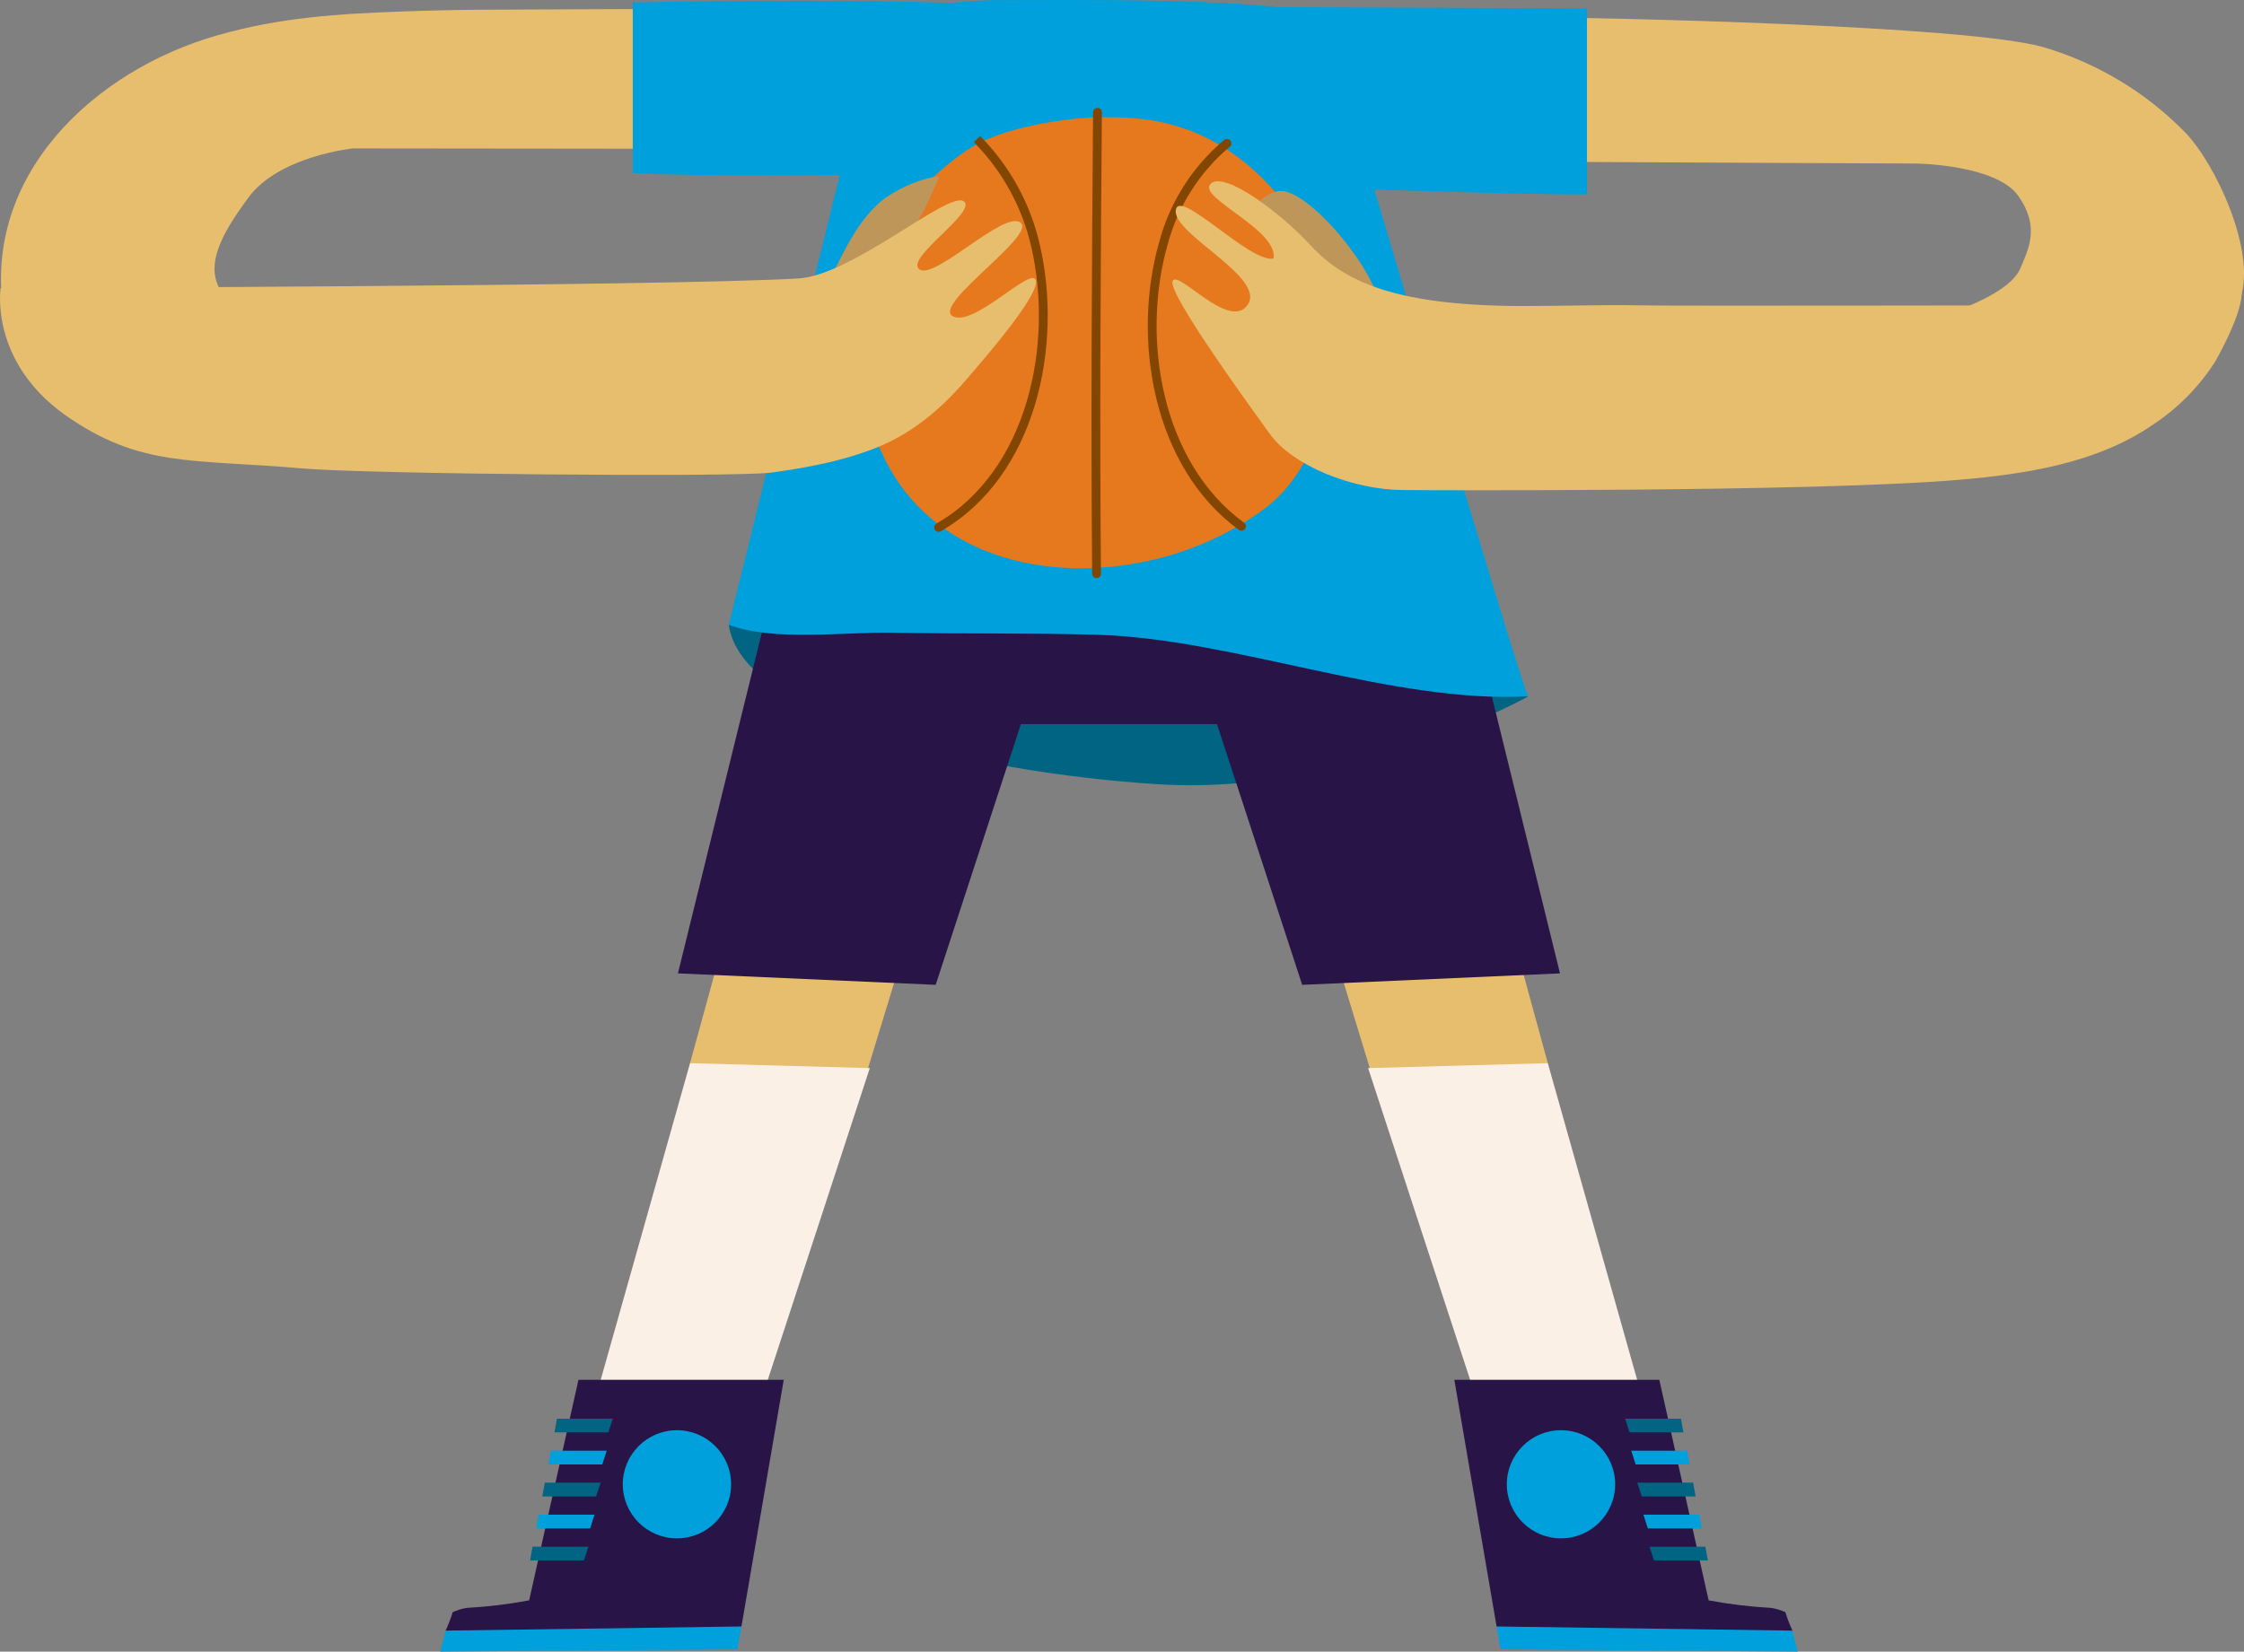 <svg version="1.1" xmlns="http://www.w3.org/2000/svg" xmlns:xlink="http://www.w3.org/1999/xlink" width="127.425" height="93.815" viewBox="0,0,127.425,93.815"><rect x="0" y="0" width="127.425" height="93.815" fill="#808080" stroke="none"/><g transform="translate(-180.216,-167.882)"><g data-paper-data="{&quot;isPaintingLayer&quot;:true}" fill-rule="nonzero" stroke-linejoin="miter" stroke-miterlimit="10" stroke-dasharray="" stroke-dashoffset="0" style="mix-blend-mode: normal"><path d="M266.984,207.447c0,0 -10.204,5.671 -21.028,4.98c-10.824,-0.691 -23.616,-3.854 -24.356,-9.046l7.088,-3.994z" fill="#006482" stroke="none" stroke-width="1" stroke-linecap="butt"/><g stroke="none" stroke-width="1" stroke-linecap="butt"><path d="M225.076,234.921l-5.676,-6.65l2.608,-9.513l10.644,-0.488l-3.172,10.377l-4.404,6.274" fill="#e6be6e"/><path d="M213.212,250.21l6.188,-21.939l10.208,0.28l-6.812,20.821l-9.584,0.838" fill="#faf0e6"/><path d="M218.712,223.171l5.352,-21.743l16.612,-0.032l-7.328,22.426l-14.636,-0.651" fill="#281446"/><path d="M205.524,260.503l6.616,-0.859l10.18,0.623l-0.236,1.298l-16.872,0.132l0.312,-1.194" fill="#00a0dc"/><path d="M206.708,259.213c1.193,-0.065 2.381,-0.208 3.556,-0.428l2.8,-12.529h11.656l-2.4,14.011l-16.8,0.236c0.158,-0.339 0.291,-0.689 0.4,-1.047c0.251,-0.113 0.516,-0.195 0.788,-0.243z" fill="#281446"/><path d="M218.656,249.12c0.849,0 1.618,0.344 2.174,0.9c0.557,0.556 0.902,1.324 0.902,2.171c0,0.848 -0.345,1.616 -0.902,2.172c-0.556,0.556 -1.325,0.9 -2.174,0.9c-0.849,0 -1.618,-0.344 -2.174,-0.9c-0.557,-0.556 -0.902,-1.324 -0.902,-2.172c0,-0.847 0.345,-1.615 0.902,-2.171c0.556,-0.556 1.325,-0.9 2.174,-0.9z" fill="#00a0dc"/><path d="M211.704,249.244l0.14,-0.779h3.172l-0.252,0.779h-3.06" fill="#006482"/><path d="M211.356,251.065l0.14,-0.783h3.172l-0.252,0.783h-3.06" fill="#00a0dc"/><path d="M211.012,252.882l0.14,-0.783h3.172l-0.256,0.783h-3.056" fill="#006482"/><path d="M210.664,254.7l0.14,-0.783h3.172l-0.252,0.783h-3.06" fill="#00a0dc"/><path d="M210.316,256.517l0.14,-0.779h3.172l-0.252,0.779h-3.06" fill="#006482"/></g><path d="M230.876,197.026h25.812v11.986h-25.812z" fill="#281446" stroke="none" stroke-width="1" stroke-linecap="butt"/><g stroke="none" stroke-width="1" stroke-linecap="butt"><path d="M262.432,234.921l-4.404,-6.274l-3.168,-10.377l10.644,0.488l2.604,9.513l-5.676,6.65" fill="#e6be6e"/><path d="M274.296,250.21l-9.58,-0.838l-6.812,-20.821l10.204,-0.28l6.188,21.939" fill="#faf0e6"/><path d="M268.8,223.171l-14.64,0.651l-7.324,-22.426l16.612,0.032l5.352,21.743" fill="#281446"/><path d="M281.988,260.503l0.312,1.194l-16.872,-0.132l-0.236,-1.298l10.18,-0.623l6.616,0.859" fill="#00a0dc"/><path d="M281.6,259.456c0.108,0.358 0.242,0.708 0.4,1.047l-16.8,-0.236l-2.4,-14.011h11.64l2.8,12.529c1.176,0.221 2.365,0.363 3.56,0.428c0.276,0.046 0.545,0.128 0.8,0.243z" fill="#281446"/><path d="M268.856,249.12c0.849,0 1.618,0.344 2.174,0.9c0.557,0.556 0.902,1.324 0.902,2.171c0,0.848 -0.345,1.616 -0.902,2.172c-0.556,0.556 -1.325,0.9 -2.174,0.9c-0.849,0 -1.618,-0.344 -2.174,-0.9c-0.557,-0.556 -0.902,-1.324 -0.902,-2.172c0,-0.847 0.345,-1.615 0.902,-2.171c0.556,-0.556 1.325,-0.9 2.174,-0.9z" fill="#00a0dc"/><path d="M275.808,249.244h-3.06l-0.252,-0.779h3.172l0.14,0.779" fill="#006482"/><path d="M276.152,251.065h-3.056l-0.252,-0.783h3.172l0.136,0.783" fill="#00a0dc"/><path d="M276.5,252.882h-3.06l-0.252,-0.783h3.172l0.14,0.783" fill="#006482"/><path d="M276.848,254.7h-3.06l-0.252,-0.783h3.172l0.14,0.783" fill="#00a0dc"/><path d="M277.196,256.517h-3.06l-0.252,-0.779h3.172l0.14,0.779" fill="#006482"/></g><path d="M266.984,207.435c-7.664,0.415 -16.656,-3.235 -24.32,-3.491c-3.924,-0.12 -7.864,-0.052 -11.796,-0.12c-2.748,-0.056 -6.696,0.515 -9.268,-0.455l7.348,-29.791c0,0 0.048,-2.621 1.276,-4.154c1.228,-1.534 6.6,-1.534 6.6,-1.534c3.92,0 14.408,-0.132 17.668,0.687c0.368,1.082 2.424,5.54 2.424,5.54c0,0 9.32,31.564 10.068,33.318z" fill="#00a0dc" stroke="none" stroke-width="1" stroke-linecap="butt"/><g><path d="M255.136,192.186c-1.092,3.263 -2.956,4.481 -3.452,4.836c-2.025,1.407 -4.327,2.367 -6.752,2.816c-5.856,1.122 -12.236,-0.607 -14.748,-6.466c0,0 -2.296,-4.434 -1.324,-8.787c0.828,-3.69 4.752,-7.301 6.604,-8.387c2.272,-1.338 6.336,-1.658 7.048,-1.658c2.26,0.02 8.076,-0.407 12.524,7.764c1.968,3.619 0.964,7.281 0.1,9.882z" fill="#e6781e" stroke="none" stroke-width="1" stroke-linecap="butt"/><path d="M242.484,200.469c-0.08,-8.639 -0.016,-17.581 0.052,-26.212" fill="none" stroke="#824600" stroke-width="0.5" stroke-linecap="round"/><path d="M250.712,197.777c-4.8,-3.503 -5.98,-10.68 -4.424,-16.104c0.591,-2.206 1.848,-4.178 3.6,-5.647" fill="none" stroke="#824600" stroke-width="0.5" stroke-linecap="round"/><path d="M235.764,175.854c1.621,1.665 2.749,3.746 3.26,6.011c1.288,5.592 -0.196,12.925 -5.512,15.976" fill="none" stroke="#824600" stroke-width="0.5" stroke-linecap="round"/></g><g stroke="none" stroke-width="1" stroke-linecap="butt"><path d="M233.56,177.923c-0.256,0.471 -0.904,2.333 -1.768,3.247c-1.203,1.249 -2.754,2.109 -4.452,2.468c0.492,-0.623 1.152,-2.688 2.72,-4.161c0.976,-0.919 2.932,-1.626 3.5,-1.554z" fill="#be965a"/><path d="M183.88,191.431c-4.28,-3.072 -3.628,-7.189 -3.628,-7.189c0,0 37.74,-0.092 45.312,-0.544c3.036,-0.179 8.472,-4.944 9.36,-4.393c0.888,0.551 -3.384,3.267 -2.496,3.878c0.888,0.611 4.8,-3.375 5.736,-2.656c0.936,0.719 -5.016,4.649 -3.848,5.312c1.168,0.663 4.436,-2.824 4.716,-2.049c0.28,0.775 -2.912,4.446 -3.504,5.14c-0.772,0.907 -2.376,2.88 -4.852,4.074c-2.476,1.195 -5.824,1.598 -6.66,1.722c-2.056,0.275 -23.092,0.08 -26.62,-0.236c-6.344,-0.551 -9.22,-0.028 -13.516,-3.059z" fill="#e6be6e"/><path d="M194.312,179.117c-1.732,2.377 -3.784,5.508 1.296,7.018c5.08,1.509 -5.68,1.218 -8.292,1.745c-2.612,0.527 -4.428,-3.123 -6.872,-2.101c-1.32,-7.928 5.156,-13.919 12.136,-15.896c3.516,-1.01 6.88,-1.222 10.516,-1.35c1.856,-0.068 3.724,-0.104 5.6,-0.104c0.924,0 12.328,-0.08 14.924,0v7.908l-23.364,-0.024c0,0 -4.212,0.428 -5.944,2.804z" fill="#e6be6e"/><path d="M232.948,177.759c-5.008,0.084 -12.748,0.168 -16.8,-0.048v-9.693c4.552,-0.084 20.408,-0.292 24.184,0.507c2.724,0.587 -6.156,9.214 -7.384,9.234z" fill="#00a0dc"/></g><g stroke="none" stroke-width="1" stroke-linecap="butt"><path d="M258.776,185.54c-0.548,0.227 -5.456,-2.553 -6.78,-4.454c-0.76,-1.094 -0.532,-1.937 0.656,-2.316c1.188,-0.38 3.412,2.037 4.4,3.447c0.748,1.009 1.33,2.13 1.724,3.323z" fill="#be965a"/><path d="M248.96,178.326c0.776,-0.774 4,1.682 5.58,3.391c1.76,1.925 4.4,3.547 12.18,3.547c2.248,0 4.492,-0.08 6.74,-0.036c1.684,0.032 21.308,0 21.308,0c0,0 9.232,-1.338 12.432,-1.338c1.016,0.443 -0.756,3.77 -1.2,4.537c-0.918,1.437 -2.132,2.662 -3.56,3.595c-3.164,2.177 -7.236,2.796 -10.968,3.111c-8.176,0.707 -30.604,0.595 -31.624,0.583c-2.828,-0.024 -6.232,-1.374 -7.532,-3.195c-0.912,-1.27 -5.792,-7.948 -5.516,-8.667c0.276,-0.719 3.232,2.872 4.272,1.33c1.04,-1.542 -4.24,-3.994 -4.092,-5.348c0.148,-1.354 4.236,3.028 5.556,2.728c0.264,-1.649 -4.352,-3.463 -3.576,-4.238z" fill="#e6be6e"/><path d="M307.436,184.833c-5.472,1.306 -16.356,0.77 -16.356,0.77c0,0 3.252,-1.018 3.868,-2.492c0.444,-1.074 1.128,-2.316 -0.12,-4.098c-1.248,-1.781 -5.768,-1.841 -5.768,-1.841c0,0 -20.572,-0.088 -22.928,-0.12l0.668,-8.195c4.284,0.02 25.188,0.459 29.484,1.713c3.033,0.901 5.787,2.558 8,4.817c1.688,1.721 4.076,6.714 3.152,9.446z" fill="#e6be6e"/><path d="M270.332,178.926c-4.084,0.007 -9.776,-0.24 -13.908,-0.308c-1.24,-0.024 -10.16,-10.352 -10.16,-10.352l24.068,0.091z" fill="#00a0dc"/></g></g></g></svg>